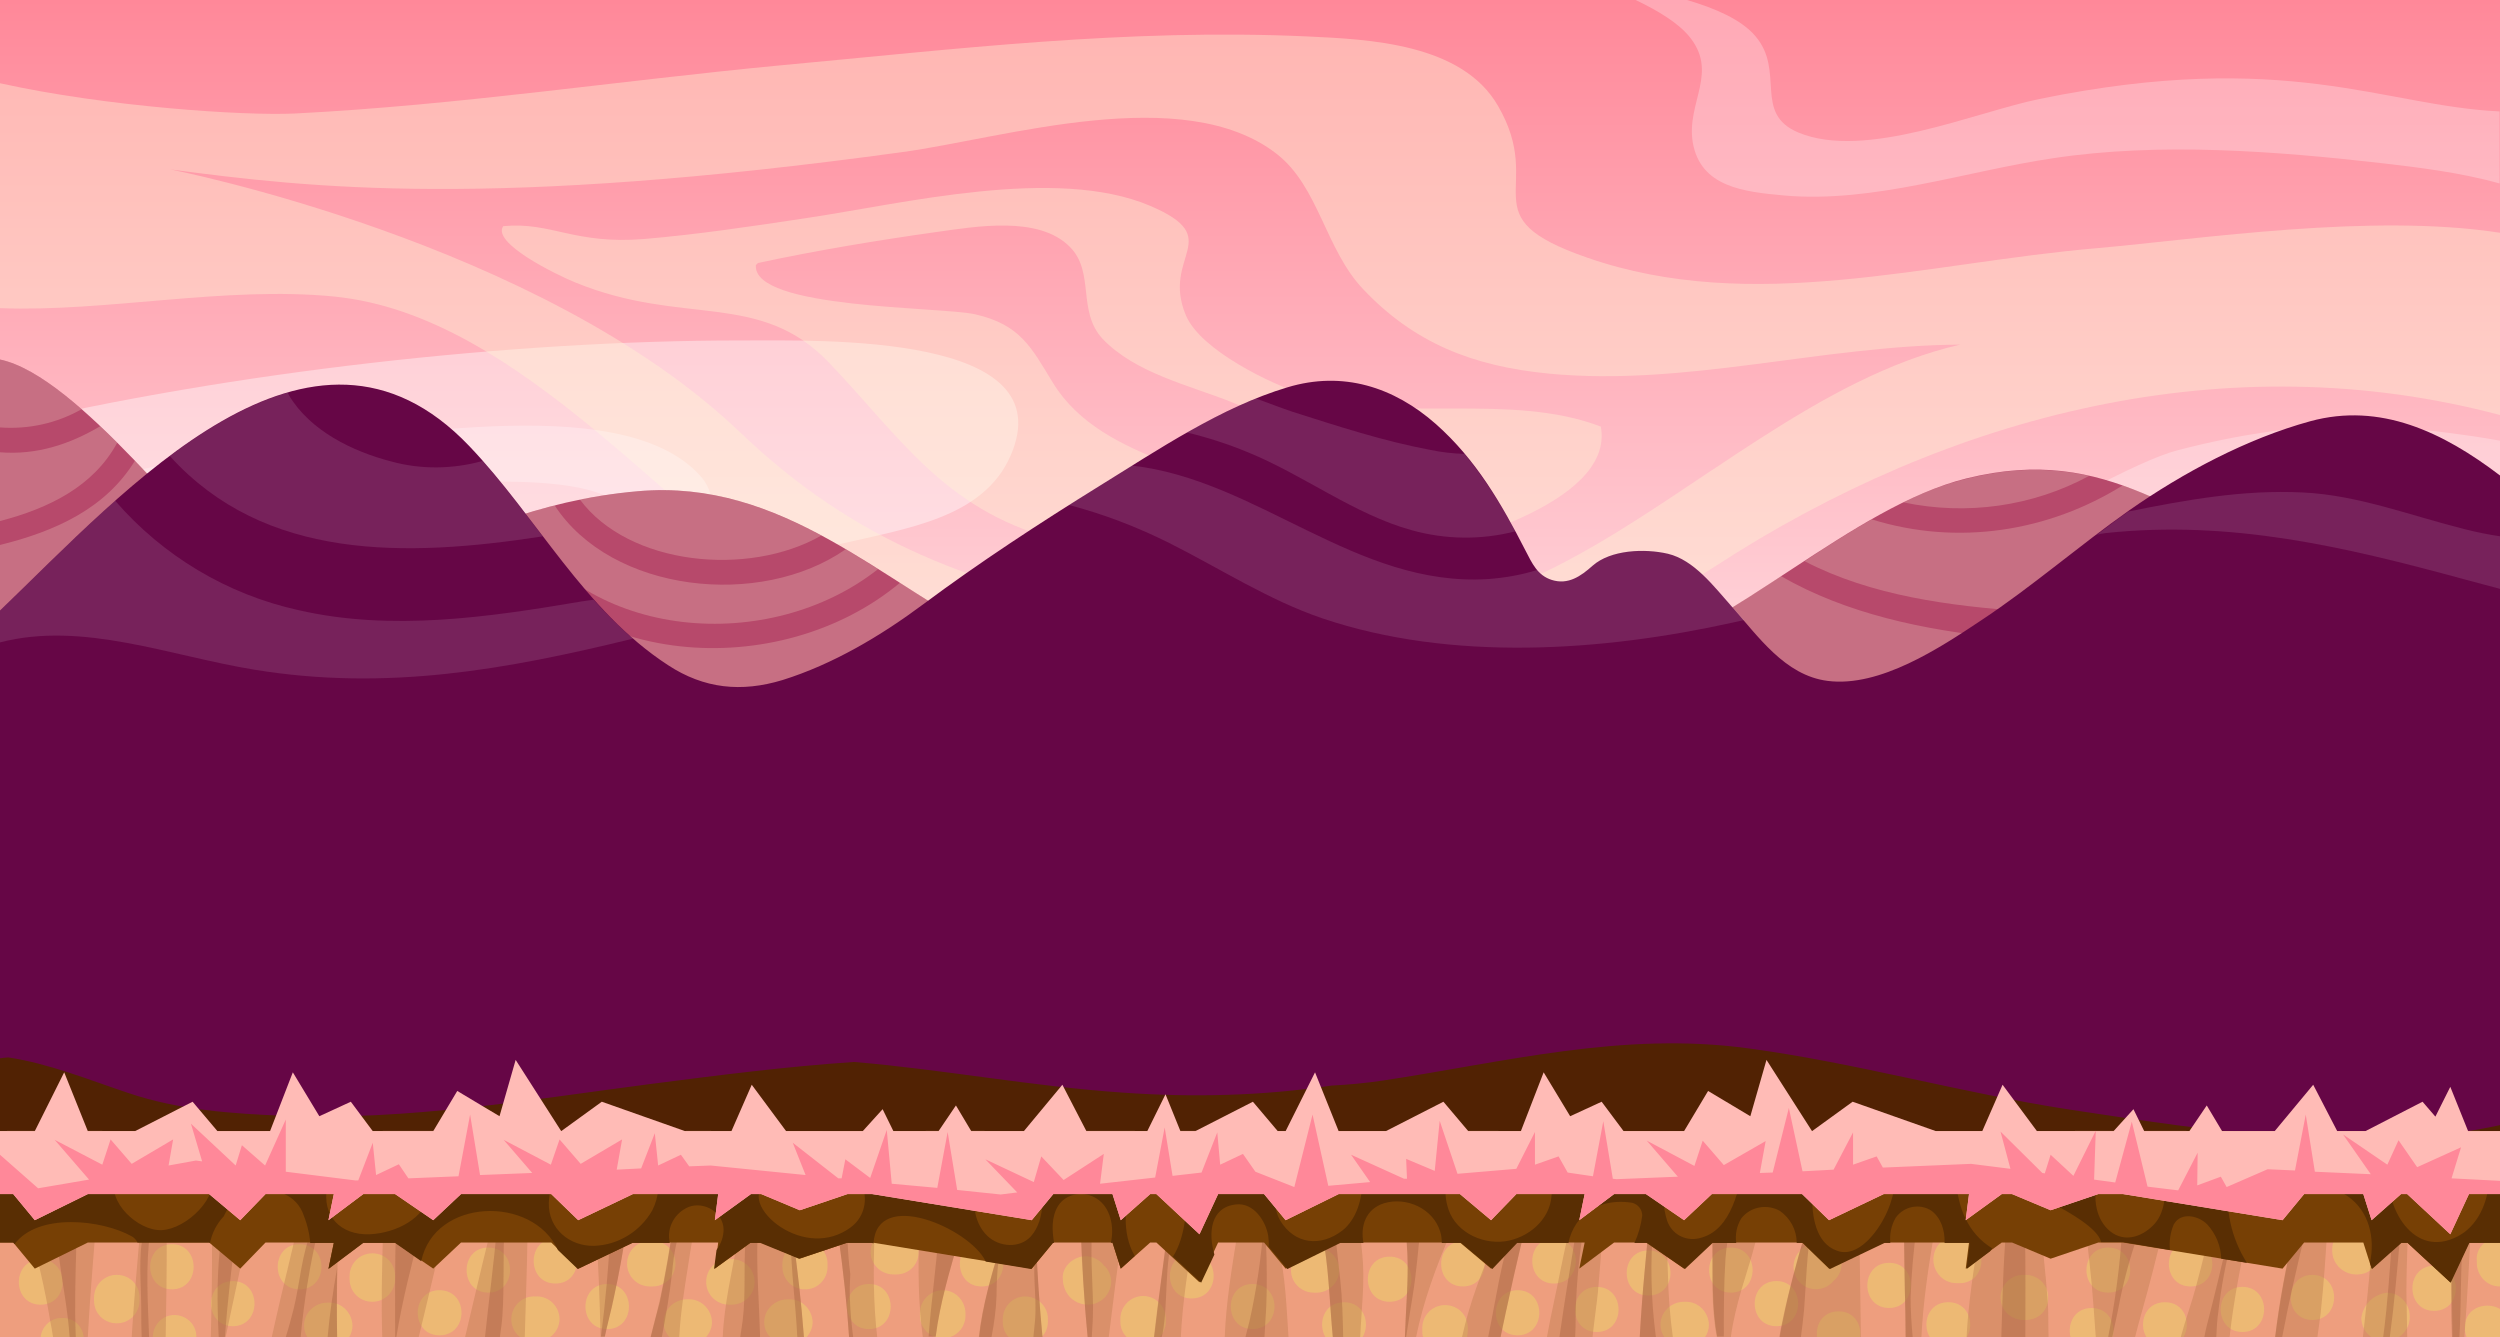 <?xml version="1.0" encoding="utf-8"?>
<!-- Generator: Adobe Illustrator 26.2.1, SVG Export Plug-In . SVG Version: 6.00 Build 0)  -->
<!DOCTYPE svg PUBLIC "-//W3C//DTD SVG 1.1//EN" "http://www.w3.org/Graphics/SVG/1.1/DTD/svg11.dtd">
<svg version="1.1" id="Réteg_1" xmlns:x="http://ns.adobe.com/Extensibility/1.0/" xmlns:i="http://ns.adobe.com/AdobeIllustrator/10.0/" xmlns:graph="http://ns.adobe.com/Graphs/1.0/"
	 xmlns="http://www.w3.org/2000/svg" xmlns:xlink="http://www.w3.org/1999/xlink" x="0px" y="0px" viewBox="0 0 603.6 322.8"
	 style="enable-background:new 0 0 603.6 322.8;" xml:space="preserve">
<rect x="0" y="0" width="603.6" height="322.8" fill="#808080" stroke="none"/>
<style type="text/css">
	.st0{fill:url(#SVGID_1_);}
	.st1{opacity:0.41;fill:#FFFFFF;enable-background:new    ;}
	.st2{opacity:0.41;fill:#FFF1D2;enable-background:new    ;}
	.st3{opacity:0.27;fill:#FFFFFF;enable-background:new    ;}
	.st4{opacity:0.28;fill:#FFFFFF;enable-background:new    ;}
	.st5{fill:#B7496B;}
	.st6{opacity:0.23;}
	.st7{fill:#FFF1D2;}
	.st8{fill:#660646;}
	.st9{opacity:0.28;}
	.st10{fill:#512203;}
	.st11{fill:#EDB974;}
	.st12{opacity:0.37;fill:#EF6F90;enable-background:new    ;}
	.st13{opacity:0.41;}
	.st14{fill:#BC7A4D;}
	.st15{fill:#A5603D;}
	.st16{fill:#774005;}
	.st17{fill:#592E03;}
	.st18{fill:#FFBBB6;}
	.st19{fill:#FF8899;}
</style>
<g>
	
		<linearGradient id="SVGID_1_" gradientUnits="userSpaceOnUse" x1="301.807" y1="21.134" x2="301.807" y2="321" gradientTransform="matrix(1 0 0 -1 0 321)">
		<stop  offset="0.176" style="stop-color:#FFFFFF"/>
		<stop  offset="1" style="stop-color:#FF8899"/>
	</linearGradient>
	<rect class="st0" width="603.6" height="299.9"/>
	<g>
		<path class="st1" d="M402,232.5c35.6-7.2,71.9-10.8,108.2-10.7c31.2,0,62.4,0.4,93.4,0.9V182c-20.9-2.4-42-3.1-63-2.1
			c-33.4,1.6-66.6,7.9-99.7,11.3c-28.3,2.9-43.8-12.3-22.3-27.8c21.6-15.5-92.2-6.5-132.1-0.7c-31.6,4.6-92.8,24-118.1-0.9
			c2.2-41.8,62.5-21.7,75.6-51.8c12.9-29.6-45.2-27.8-65.4-27.8C123.8,82.2,56.1,89.7,0,103v48.4c32.8-11.2,116.3-34,127.7-18.4
			s-68.8,71-56.8,88.2c10.3,14.8,67.8-0.5,83.1-2.6c57.6-8,118.8-16.7,177.6-13.5C310.4,251.8,377.9,237.4,402,232.5z"/>
		<path class="st2" d="M361.7,25.6c-8.7-15.2-31.4-16.1-46-16.8c-43.4-2-85.3,3.1-127.5,7c-38.9,3.7-77.6,9.6-116.9,11.6
			C59,28,25.8,25.8,0,20.1v54.3c25.4,1,54.5-5.4,80.7-2.8c45.4,4.5,82.5,55.3,120.9,79.6c63.2,40,152.5,24.6,212.4-14.4
			c57-37.1,124.1-54,189.6-36.6v-44c-30.9-4.8-72.3,1.5-97.1,3.7c-41.3,3.5-83.4,16.2-123.3,2.3C354.3,52.2,373.4,45.8,361.7,25.6z
			 M373.9,90.2c33,3.2,66-6.8,99.4-7c-33.8,7.7-63.7,35.5-94.2,51.8c-34,18.2-66.2,21.2-105.2,13.9c-38.2-7.2-67.2-17.7-95.3-44.6
			C130.4,58.3,41.1,40.9,41.1,40.9c33.9,4.5,77.3,9.5,176.9-4.2c24.2-3.3,67.8-17.1,90.3,0.5c10.1,7.9,11.7,23,20.8,32.6
			C341.4,82.8,355.5,88.4,373.9,90.2z"/>
		<path class="st2" d="M277.7,49.7c-22.8-9.7-59.7-0.5-83.3,3c-12.6,1.9-25.9,3.9-38.8,5c-17,1.4-22.4-4.2-34.1-3.1
			c-2.8,4,12.3,11.5,17.4,13.6c26.2,10.7,44.5,1.8,61.3,19.4c17,17.8,27.6,35.1,53.7,42.4c26.9,7.5,52.9,10.9,81.3,5
			c13-2.7,54.8-13,51.3-32c-21.8-8.4-49.6-0.7-71.4-7.6c-8.3-2.7-25.2-10.8-28.8-19.3C280.3,61.7,296.2,57.6,277.7,49.7z
			 M297.4,97.1c6.9,2.7,21.5,8.5,11.6,17.1c-6.2,5.3-20.3,0.3-27.4-2.5c-10.7-4.2-21.3-9.3-27.4-19.3c-5.3-8.7-7.9-14-18.7-16.5
			c-8.2-1.9-53.9-1.2-53-11.9l0.5-0.5c13.9-3,29-5.5,43.2-7.5c9.4-1.3,24.6-4,32.1,3.6c6.1,6.1,1.7,15.5,7.9,22.2
			C274.1,90.1,287.1,93,297.4,97.1z"/>
		<path class="st3" d="M408.7,34.4c1.9,10.8,12.3,11.9,22.1,12.8c21.4,1.9,43.9-5.9,64.9-9c25.7-3.9,53.9-1.7,79.4,1.2
			c8.5,1,18.8,2.2,28.4,4.9V26.9c-28.1-1.3-51.4-15.2-111.1-3c-15.6,3.2-42.1,14.8-58.2,8.1c-11-4.6-3.1-14.8-10.4-23.3
			c-3.4-4-9.7-6.7-16.5-8.7h-12.4c5.7,2.7,10.2,5.6,12.7,8.5C415.2,17.4,407.1,24.6,408.7,34.4z"/>
		<path class="st4" d="M122.1,186.8c13.5,20.9,34,23.5,61.6,27.7c64.3,9.8,120.1,10.5,178,1.4c66.5-10.5,134.9-51.9,158-60.5
			c18.2-6.8,38.9-11.6,58.1-11.6c14,0,20.5,2.9,25.8,5.7v-43.1c-2.8-0.5-5.3-0.9-7.4-1.2c-21.1-3-40-4.4-70.4,3.5
			c-19.9,5.2-87.6,49.4-103.3,56.1c-114.8,48.9-235.1,31-263.4,16.3c-24.7-12.8,25.3-49.4,9.9-66.3c-19.5-21.5-79-7.8-105.3-7
			c-7.1,0.2-45.5,8.6-63.7,14.6v9.3c14.3-4.5,46.5-10.4,60-11.1c19.8-1,67.7-8.4,85.5-1.2C162.4,126.2,112.3,171.5,122.1,186.8z"/>
		<path class="st4" d="M40.2,194.5c-11.2,8-26,19.6-40.2,23.6v18.2c1.7-1.1,3.4-2.3,5.1-3.4c17.9-11.6,35.2-24.4,52.7-36.7
			c13.8-9.6,38.8-24.5,45.1-41.3c10.4-27.8-32.1-14.3-45.2-10.5c-16.5,4.7-31.8,13.2-47.3,20c-2.6,1.1-6.3,2.3-10.3,3.6v18.2
			c4.9-2.7,9.8-5.6,14.6-7.8c14.3-6.7,48.3-26.5,63.9-18.4C75.6,174.9,51.7,186.4,40.2,194.5z"/>
	</g>
	<path class="st5" d="M391.3,159.6c-28.6,8-124.7,8.5-150-4.5c-28.5-14.6-52.4-39.6-87.3-36.5c-49.4,4.3-73.1,36.2-94.6,20.3
		C48,130.5,18.9,90.7,0,86.8v213h603.6V142c-15.7,1.3-31.4-0.6-46.4-5.5c-31.6-10-47.5-29.6-82.4-21
		C447.3,122.3,418.2,152.1,391.3,159.6z"/>
	<g class="st6">
		<path class="st7" d="M140,120.6c11.8,15.9,40.6,18.8,58.3,8.7c-13.4-7.2-27.6-12.2-44.3-10.7C149.3,119,144.7,119.7,140,120.6z"/>
		<path class="st7" d="M133.9,122c-3.4,0.9-6.7,1.9-9.9,2.9c17.6,30.1,61.9,33.1,88,12.5c-2.6-1.6-5.2-3.2-7.8-4.8
			C183.6,147,147.6,143.1,133.9,122z"/>
		<path class="st7" d="M19.7,98.8C12.7,92.7,5.9,88,0,86.8v16.4C6.9,103.7,13.7,102.2,19.7,98.8z"/>
		<path class="st7" d="M0,109.2v16.6c11.9-3.1,22.6-8.4,28.3-18.9c-1.4-1.3-2.7-2.7-4.1-4C16.8,107.3,8.8,109.9,0,109.2z"/>
		<path class="st7" d="M459.6,121.3c15.2,3.2,31.1,1,44.8-6.4c-8.6-1.9-18.1-2.2-29.6,0.7C469.5,116.9,464.5,118.8,459.6,121.3z"/>
		<path class="st7" d="M451.9,125.4c-5.4,3.1-10.8,6.5-16.2,10.1c16.2,8.4,35.1,10.8,53.2,12.1c20.8,1.5,41.6,2.8,62.4,3.3
			c17.4,0.4,34.9,0.5,52.4-0.1V142c-15.7,1.3-31.4-0.6-46.4-5.5c-17.8-5.7-30.7-14.4-44.8-19.3C494.7,128.3,472.8,131.9,451.9,125.4
			z"/>
		<path class="st7" d="M241.3,155.1c-8.3-4.2-16.1-9.3-24-14.4c-29,24.2-79.8,21.3-99-13.8c-26.7,10-43.3,23.4-58.9,11.9
			c-5.7-4.2-15.8-16.2-26.8-27.6c-7.1,11.6-19.3,17.1-32.7,20.4v168.2h603.6V156.8c-21.5,0.8-43.1,0.5-64.4-0.4
			c-34.6-1.4-77.7,0.8-109.1-17.3c-13.1,8.6-26.2,17-38.7,20.5C362.7,167.7,266.7,168.1,241.3,155.1z"/>
	</g>
	<path class="st8" d="M441.3,164.4c-10.4-1.3-16.9-10.9-23.4-18.2c-4.1-4.6-8.9-11-15.2-12.5c-5.6-1.3-13.8-1-18.2,2.9
		c-2.8,2.5-5.9,4.7-9.9,3.4c-3.4-1.1-4.7-4-6.3-7.1c-5.8-11.3-11.9-21.9-21.6-30.5c-10.2-9-22.5-12.9-35.8-8.9
		c-16.1,4.8-31.3,15.1-45.4,23.8c-14.5,9-28.9,18.4-42.6,28.6c-10.2,7.6-21.8,14.5-34,18.3c-9.9,3-18.9,2.1-27.6-3.6
		c-20.3-13.2-31.6-35.7-48-52.9C75,67.5,30.1,118.6,0,147.4v152.5h603.6V114.8c-13.8-10.5-28.9-17.7-45.8-13.1
		c-15.3,4.2-30.7,12.4-43.7,21.5c-12.2,8.6-23.4,18.4-35.8,26.6C468.4,156.4,453.9,166,441.3,164.4z"/>
	<g class="st9">
		<path class="st1" d="M402.7,133.6c-5.6-1.3-13.8-1-18.2,2.9c-2.8,2.5-5.9,4.7-9.9,3.4c-1.3-0.4-2.5-1.2-3.4-2.3
			c-3.8,1.2-7.8,1.9-11.8,2.2c-31.9,2.1-55.7-24-86.2-27.4c-2.6,1.6-5.2,3.2-7.7,4.8c-2.5,1.6-5,3.1-7.5,4.7
			c8.4,2.2,16.5,5.3,24.3,9.2c12.2,6.1,24,13.8,37,18.2c31.1,10.5,67.5,8,99.1,1c0.9-0.2,1.8-0.4,2.7-0.6c-1.1-1.2-2.1-2.5-3.2-3.6
			C413.8,141.6,409,135.1,402.7,133.6z"/>
		<path class="st1" d="M312,99.4c-2.4-0.8-5.5-2-8.8-3.2c-5.7,2.4-11.3,5.1-16.7,8.2c5,1.2,10,2.8,14.8,4.8
			c13.3,5.4,25.7,15,39.5,18.8c8.2,2.3,16.8,2.4,25,0.3c-3.4-6.6-7.5-12.9-12.2-18.7c-2.8-0.1-5.6-0.4-8.4-1
			C334,106.5,323,102.9,312,99.4z"/>
		<path class="st1" d="M508.4,128.7c30.3-3.2,57.7,3.3,86.7,11.2c2.9,0.8,5.7,1.5,8.6,2.3v-12.7c-2.8-0.4-5.7-1-8.5-1.7
			c-12.9-3.2-25.9-8.3-39.3-8.9c-14.3-0.7-28.1,1.8-42,4.6c-2.6,1.8-5.1,3.7-7.6,5.6C507,128.9,507.7,128.8,508.4,128.7z"/>
		<path class="st1" d="M140.5,145.2c-22.4,3.8-46,7.3-68.5,2.1c-17.2-3.8-32.7-13.1-44.2-26.4C17.7,129.9,8.3,139.5,0,147.4v7.7
			c20-5.2,41.1,3.3,61.5,6.6c31.8,5.2,60.6,0,91.3-7.5c-3.4-2.9-6.5-6.1-9.5-9.4C142.4,144.9,141.4,145.1,140.5,145.2z"/>
		<path class="st1" d="M94.4,111.4c-9.3-2.4-19.5-7.4-24.6-15.9c-0.1-0.2-0.2-0.5-0.4-0.7c-9.6,2.8-19.2,8.4-28.4,15.3
			c22.9,25.3,56.9,24.5,90,19.4c-4.7-6.2-9.4-12.5-14.5-18.2C109.3,113.3,101.6,113.4,94.4,111.4z"/>
	</g>
	<g>
		<path class="st10" d="M333.8,260.9c-4.1,0.6-8.2,1-12.3,1.2c-16.7,2.5-33.6,2.9-50.4,1.7c-22-1.5-43.4-5.6-64.9-7.4
			c-16.4,1.1-32.7,3.2-49,5.3c-29.2,3.8-58.9,8.9-88.4,7.7c-12.7-0.5-25.7-1.4-37.8-5.5c-9.6-3.2-19.1-7.1-29-8.6
			c-1.4,0.1-2.8,0.3-4.2,0.6v61.5h608.2v-46.3c-34.3,8.2-72.3,1.9-106.3-3.2c-26.1-4-51.6-11.3-77.7-14.8
			C391.7,249,363.5,256.4,333.8,260.9z"/>
		<rect y="273.1" class="st11" width="603.6" height="49.8"/>
		<path class="st12" d="M603.1,299c0.2,0,0.3,0,0.5,0.1v-25.9H0v49.8h9.8c0.2-2.7,2.5-4.9,5.2-4.8c2.7-0.1,5.1,2,5.2,4.8h16.7
			c-0.1-2.9,2.1-5.4,5-5.5c2.9-0.1,5.4,2.1,5.5,5c0,0.2,0,0.3,0,0.5h26.9c-0.6-0.9-0.9-1.9-0.9-3c0-3,2.5-5.4,5.5-5.5h0.7
			c3,0,5.4,2.5,5.5,5.5c0,1.1-0.3,2.1-0.9,3h41.6c-2.5-1.7-3.1-5.1-1.4-7.6c1-1.5,2.7-2.4,4.5-2.4h0.7c3,0,5.4,2.4,5.5,5.4
			c0,1.8-0.9,3.5-2.4,4.5h29c-1-1-1.5-2.3-1.5-3.7c0-3,2.5-5.4,5.5-5.5h0.7c3,0,5.4,2.5,5.5,5.5c0,1.4-0.6,2.7-1.5,3.7H186
			c-1-1-1.5-2.3-1.5-3.7c0-3,2.5-5.4,5.5-5.5h0.7c3,0,5.4,2.5,5.5,5.5c0,1.4-0.6,2.7-1.5,3.7h31.3c-2.3-0.7-3.9-2.8-3.9-5.2v-0.7
			c0-3,2.5-5.5,5.5-5.5c3,0,5.4,2.4,5.5,5.5v0.7c0,2.4-1.6,4.5-3.9,5.2h14.4c-1-1-1.5-2.3-1.5-3.7v-0.7c0-3,2.4-5.5,5.4-5.5
			s5.5,2.4,5.5,5.4c0,0,0,0,0,0v0.7c0,1.4-0.5,2.7-1.5,3.7H272c-1-1-1.5-2.3-1.5-3.7v-0.7c0-3,2.5-5.5,5.5-5.5c3,0,5.4,2.4,5.5,5.5
			v0.7c0,1.4-0.6,2.7-1.5,3.7H320c-1.9-3.2-0.4-8.4,4.5-8.4s6.4,5.2,4.5,8.4h14.6c-0.2-0.5-0.2-1-0.2-1.5v-0.7c0-3,2.4-5.5,5.5-5.5
			s5.5,2.4,5.5,5.5l0,0v0.7c0,0.5-0.1,1-0.2,1.5h47.6c-0.6-0.9-0.9-1.9-0.9-3c0-3,2.5-5.4,5.5-5.5h0.7c3,0,5.4,2.5,5.5,5.5
			c0,1.1-0.3,2.1-0.9,3h27c-0.4-3,1.4-6.2,5.2-6.2c3.9,0,5.6,3.3,5.2,6.2h16.8c-1.9-3.2-0.4-8.4,4.5-8.4c4.9,0,6.4,5.2,4.5,8.4h25
			c-0.8-3.1,0.9-7,5.1-7c4.2,0,5.9,3.9,5.1,7h8.1c-1.9-3.2-0.4-8.4,4.5-8.4c4.9,0,6.4,5.2,4.5,8.4h45.3c-1.5-1-2.3-2.7-2.4-4.5
			c0.4-3.3,2.9-5.8,6.2-6.2c3,0,5.4,2.5,5.5,5.5c0.1,1.7-0.5,3.3-1.7,4.5c-0.3,0.3-0.6,0.5-0.9,0.7h16.3c-0.2-0.6-0.4-1.3-0.4-2
			v-0.3c0-5.1,5.7-6.5,8.9-4.2v-5.8c-0.2,0-0.3,0.1-0.5,0.1c-3,0-5.4-2.5-5.5-5.5v-0.7C597.7,301.4,600.1,299,603.1,299z M9.8,315
			c-7,0-7-10.9,0-10.9C16.9,304.1,16.9,315,9.8,315z M33.7,314c0,3-2.4,5.5-5.5,5.5s-5.5-2.4-5.5-5.5v-0.7c0-3,2.4-5.5,5.5-5.5
			s5.5,2.4,5.5,5.5V314z M41.5,311.3c-7,0-7-10.9,0-10.9C48.5,300.4,48.5,311.3,41.5,311.3z M56.2,320.2c-7,0-7-10.9,0-10.9
			C63.2,309.3,63.2,320.2,56.2,320.2z M72.3,311.3c-7,0-7-10.9,0-10.9C79.4,300.4,79.4,311.3,72.3,311.3z M95.4,308.8
			c0,3-2.4,5.5-5.5,5.5s-5.5-2.4-5.5-5.5v-0.7c0-3,2.4-5.5,5.5-5.5s5.5,2.4,5.5,5.5V308.8z M106.1,322.4c-7,0-7-10.9,0-10.9
			C113.2,311.5,113.2,322.4,106.1,322.4z M117.9,312.1c-7,0-7-10.9,0-10.9C124.9,301.2,124.9,312.1,117.9,312.1z M134.1,309.9
			c-7,0-7-10.9,0-10.9C141.1,299,141.1,309.9,134.1,309.9z M146.6,320.9c-7,0-7-10.9,0-10.9S153.6,320.9,146.6,320.9L146.6,320.9z
			 M157.6,310.6h-0.7c-3,0-5.5-2.4-5.5-5.5c0-3,2.4-5.5,5.5-5.5l0,0h0.7c3,0,5.5,2.4,5.5,5.5C163.1,308.2,160.6,310.6,157.6,310.6z
			 M176.7,315H176c-3,0-5.5-2.4-5.5-5.5s2.4-5.5,5.5-5.5h0.7c3,0,5.5,2.4,5.5,5.5S179.7,315,176.7,315z M199.8,305.9
			c0,3-2.5,5.5-5.5,5.4c-3,0-5.4-2.4-5.4-5.4v-0.7c0-3,2.4-5.5,5.4-5.5c3,0,5.5,2.4,5.5,5.4c0,0,0,0,0,0V305.9z M209.8,320.9
			c-7,0-7-10.9,0-10.9C216.8,310,216.8,320.9,209.8,320.9L209.8,320.9z M216.4,307.7h-0.7c-3,0-5.5-2.4-5.5-5.4c0-3,2.4-5.5,5.4-5.5
			c0,0,0,0,0,0h0.7c3,0,5.5,2.4,5.5,5.5S219.4,307.7,216.4,307.7L216.4,307.7L216.4,307.7z M237,310.6c-7,0-7-10.9,0-10.9
			C244,299.7,244,310.6,237,310.6L237,310.6z M262.7,315c-1.1,0-2.3-0.3-3.2-0.9c-0.9-0.5-1.6-1.3-2.1-2.2c-0.5-1-0.8-2-0.8-3.1
			c-0.3-3,2.7-5.5,5.5-5.5c1.4,0,2.8,0.6,3.9,1.6c0.2,0.2,0.3,0.3,0.4,0.5c1.2,1,1.9,2.5,1.9,4.1C268.2,312.6,265.7,315,262.7,315z
			 M287.7,313.5c-7,0-7-10.9,0-10.9C294.8,302.6,294.8,313.5,287.7,313.5L287.7,313.5z M302.4,320.9c-7,0-7-10.9,0-10.9
			C309.5,310,309.5,320.9,302.4,320.9z M317.9,312.1h-0.7c-3,0-5.5-2.4-5.5-5.4c0-3,2.4-5.5,5.4-5.5c0,0,0,0,0,0h0.7
			c3,0,5.5,2.4,5.5,5.4C323.4,309.6,320.9,312.1,317.9,312.1C317.9,312.1,317.9,312.1,317.9,312.1z M335.5,314.3c-7,0-7-10.9,0-10.9
			S342.6,314.3,335.5,314.3L335.5,314.3z M353.2,310.6c-7,0-7-10.9,0-10.9C360.2,299.7,360.2,310.6,353.2,310.6L353.2,310.6z
			 M366.4,322.4c-7,0-7-10.9,0-10.9C373.4,311.5,373.4,322.4,366.4,322.4L366.4,322.4z M375.2,309.9c-7,0-7-10.9,0-10.9
			S382.3,309.9,375.2,309.9L375.2,309.9z M385.5,321.6c-7,0-7-10.9,0-10.9S392.6,321.6,385.5,321.6L385.5,321.6z M398,312.8
			c-7,0-7-10.9,0-10.9C405.1,301.9,405.1,312.8,398,312.8L398,312.8z M417.9,312.1c-7,0-7-10.9,0-10.9
			C424.9,301.2,424.9,312.1,417.9,312.1L417.9,312.1z M428.9,320.2c-7,0-7-10.9,0-10.9C435.9,309.3,435.9,320.2,428.9,320.2
			L428.9,320.2z M443,309c-0.3,0.2-0.5,0.5-0.7,0.7c-2.1,2.1-5.6,2.1-7.7,0s-2.1-5.6,0-7.7c0.2-0.2,0.5-0.5,0.7-0.7
			c2.1-2.1,5.6-2.1,7.7,0C445.2,303.4,445.2,306.9,443,309L443,309z M456.1,315.8c-7,0-7-10.9,0-10.9
			C463.1,304.8,463.1,315.8,456.1,315.8L456.1,315.8z M476.9,308.3c-1.1,1.1-2.6,1.6-4.1,1.5c-0.2,0-0.3,0-0.5,0
			c-3,0-5.4-2.5-5.5-5.5c-0.1-2.6,1.6-5,4.1-5.8c2.3-0.6,4.3,0.4,6,2C478.9,302.7,478.9,306.1,476.9,308.3L476.9,308.3z
			 M489.2,318.7h-0.7c-3,0-5.5-2.4-5.5-5.4c0-3,2.4-5.5,5.4-5.5c0,0,0,0,0,0h0.7c3,0,5.5,2.5,5.4,5.5
			C494.6,316.3,492.2,318.7,489.2,318.7z M509,312.1c-7,0-7-10.9,0-10.9C516.1,301.2,516.1,312.1,509,312.1L509,312.1z M528.9,310.6
			c-7,0-7-10.9,0-10.9C535.9,299.7,535.9,310.6,528.9,310.6L528.9,310.6z M541.4,321.6c-7,0-7-10.9,0-10.9S548.4,321.6,541.4,321.6
			L541.4,321.6z M558.3,318.7c-7,0-7-10.9,0-10.9C565.3,307.8,565.3,318.7,558.3,318.7z M569.3,307.7c-3.2,0.2-6-2.2-6.2-5.4
			c0-0.3,0-0.5,0-0.8c0-3,2.5-5.4,5.5-5.5c3.3,0.4,5.8,2.9,6.2,6.2C574.7,305.2,572.3,307.6,569.3,307.7z M587.7,316.5
			c-7,0-7-10.9,0-10.9C594.7,305.6,594.7,316.5,587.7,316.5L587.7,316.5z"/>
		<g class="st13">
			<path class="st14" d="M12.8,322.8h8.4c0.9-16.6,2.7-33.2,3.5-49.8H1.7c2.8,15.4,7.9,30.3,10.4,45.8
				C12.4,320.2,12.6,321.5,12.8,322.8z"/>
			<path class="st14" d="M31.8,322.8h8.2c0.3-16.6,0.6-33.2-0.8-49.8h-3.7C34.8,289.6,32.8,306.2,31.8,322.8z"/>
			<path class="st14" d="M54.5,322.8c0,0,0-0.1,0-0.1c1.7-8.1,3.5-16.3,5.2-24.4c1.8-8.2,4-16.7,4.3-25.2H50.1
				c1.4,16.6,1.2,33.2,0.8,49.8L54.5,322.8z"/>
			<path class="st14" d="M81.5,273.1h-6.7c-0.2,15.1-4.9,30.5-8.1,44.9c-0.4,1.6-0.7,3.3-1.1,4.9h15.8
				C81,306.3,82.5,289.5,81.5,273.1z"/>
			<path class="st14" d="M92.3,322.8h8.8c4.1-16.7,7.6-33.5,13-49.8H92.4C93.3,289.5,91.7,306.3,92.3,322.8z"/>
			<path class="st14" d="M112.3,322.8h14.4c0.4-16.6,1.5-33.3-0.4-49.8h-0.8C119.9,289.3,116.3,306.1,112.3,322.8z"/>
			<path class="st14" d="M146,322.8c0.7-3.3,1.6-6.5,2.2-9.5c2.9-13.2,4.6-26.8,6.4-40.3h-13.9c3.3,16.4,3.9,33.1,4.3,49.8H146z"/>
			<path class="st14" d="M157.1,322.8h6.9c0.3-5.9,1.3-11.9,2.1-17c1.6-10.9,4.1-21.8,5.6-32.8h-6.1c-1.9,13.8-3.4,27.8-6.4,41.3
				C158.6,317,157.8,319.9,157.1,322.8z"/>
			<path class="st14" d="M177.9,300.4c-1,5.9-3.1,14.6-3.4,22.5h19.6c-1.2-16.7-3.9-33.2-6.5-49.8h-5.1
				C181.3,282.2,179.4,291.3,177.9,300.4z"/>
			<path class="st14" d="M198.6,273.1c2.6,16.5,5.3,33.1,6.4,49.8h6.8c-1.9-16.4-0.1-33.2,0.8-49.8H198.6z"/>
			<path class="st14" d="M222.8,322.8h3.1c2.2-16.8,9.8-32.8,11.8-49.8h-14.2C222.5,289.6,220.6,306.5,222.8,322.8z"/>
			<path class="st14" d="M248.6,273.1c-2.1,16.7-10.4,33.1-12.3,49.8h15.4c-1.6-16.5-2.2-33.2-1.8-49.8H248.6z"/>
			<path class="st14" d="M262.6,322.8h5.1c2-16.6,4.4-33.2,6.3-49.8h-13.3C260.4,289.7,261,306.3,262.6,322.8z"/>
			<path class="st14" d="M285.1,322.8c0.8-16.6,5.4-33.1,5.3-49.8H285c-1.9,16.6-4.4,33.2-6.3,49.8H285.1z"/>
			<path class="st14" d="M301.3,273.1c0,16.6-5,33.2-5.6,49.8h15.4c-0.5-7.3-0.7-14.5-2.4-21.7c-2.2-9.4-5.3-18.5-6.3-28.1H301.3z"
				/>
			<path class="st14" d="M313.4,273.1c1.2,9.5,5,18.4,6.4,27.9c1.1,7.2,1.3,14.6,2,21.9h6.6c0.3-6.8,1.2-13.5,0.5-20.2
				c-1.1-9.8-1.5-19.7-1.7-29.6H313.4z"/>
			<path class="st14" d="M341.9,322.8c3.6-17.5,12.3-33.5,19.9-49.8h-23.6c0.3,9.9,1.2,19.7,1.6,29.6c0.3,6.7-0.4,13.5-0.6,20.2
				H341.9z"/>
			<path class="st14" d="M364.5,312.6c2.6-12.5,6.3-25.2,8.4-38c-7.4,15.7-16.2,31.4-19.9,48.2h9.3
				C363,319.3,363.8,315.9,364.5,312.6z"/>
			<path class="st14" d="M373.5,322.8h11c0.5-4.6,1.1-8.7,1.3-10.8c1.1-12.9,2-26.1,3.9-39H384c-1.8,11.1-4.9,22-7.1,33
				C375.8,311.7,374.5,317.2,373.5,322.8z"/>
			<path class="st14" d="M400.7,273.1c-1.8,11.1-2.6,22.5-3.6,33.7c-0.5,5.3-0.9,10.7-1.2,16.1h8c-0.7-5.1-1.1-10.2-1.2-15.3
				c-0.5-11.5-0.1-23,0.1-34.4L400.7,273.1z"/>
			<path class="st14" d="M413.4,301.3c0.1,5.7-0.3,14.3,1.1,21.5h3.4c1-7.6,4-15.8,5.1-19.8c2.7-10,5.4-20.1,8.8-30h-18
				C413.5,282.5,413.2,291.9,413.4,301.3z"/>
			<path class="st14" d="M443.3,273.1c-2.8,8-5.1,16.3-7.4,24.4c-2,7-4,14.1-5.4,21.3c-0.3,1.4-0.6,2.8-0.8,4.2h19.6
				c-0.1-6.8-0.2-13.6-0.3-20.4c-0.1-9.3-1.1-19.7-0.3-29.4H443.3z"/>
			<path class="st14" d="M481.7,273.1c-1.8,16.6-6,33.1-6.9,49.8h19.8c-0.1-3.3,0-6.4-0.2-8.7c-1-13.7-3.1-27.4-4.3-41.1H481.7z"/>
			<path class="st14" d="M506,322.8h9.5c1-4,2.2-8,3.1-11.4c3.4-12.7,6.2-25.6,9.3-38.4h-26.9c1.1,12.3,2.8,24.5,4,36.8
				C505.4,314.2,505.7,318.5,506,322.8z"/>
			<path class="st14" d="M539.2,273.1c-3.1,12.6-5.7,25.4-9.1,37.9c-0.9,3.4-2.4,7.5-3.6,11.9h11.8c1.9-16.8,6.2-33.4,10.5-49.8
				H539.2z"/>
			<path class="st14" d="M563.3,273.1h-3.2c-4.3,16.4-8.9,32.9-10.8,49.8h10.2c0.3-2.2,0.6-4.2,0.8-5.9
				C561.9,302.4,562.2,287.7,563.3,273.1z"/>
			<path class="st14" d="M592.2,322.8h2.8c0.7-9.3,1.2-18.6,1.6-27.7c0.3-7.3,0.5-14.9,2.1-22.1h-7.2c1.1,10.3,0.4,21.1,0.4,31.4
				C592,310.6,592,316.7,592.2,322.8z"/>
			<path class="st14" d="M580.6,273.1h-6.4c-1,13.5-1.2,27.1-2.7,40.6c-0.3,3.1-0.7,6.1-1,9.2h10.7c-0.1-3.7-0.1-7.4-0.2-11.1
				C581,299.3,582.5,285.5,580.6,273.1z"/>
			<path class="st14" d="M459.6,283.4c0,9.3,0.1,18.6,0.3,28c0.1,3.8,0.2,7.7,0.2,11.5h3.8c0.8-16.7,5-33.2,6.9-49.8h-11.1
				C459.5,276.6,459.6,280.1,459.6,283.4z"/>
		</g>
		<g class="st13">
			<path class="st15" d="M18.3,298c-1.5,0.6-3,1-4.6,1.1c0.2,1.6,0.4,3.2,0.6,4.8c0.8,6.2,2.1,12.6,2.5,18.9l0,0h1.5
				c-0.3-7-0.1-14.1,0.1-21C18.3,300.6,18.3,299.3,18.3,298z"/>
			<path class="st15" d="M34.7,297.4c-1.4,5.9-0.6,12.4-0.6,18.5c0,2.3,0,4.6,0.1,7h1.8c-0.3-8.6-0.9-17.4,0.3-25.8
				C35.8,297.2,35.3,297.3,34.7,297.4z"/>
			<path class="st15" d="M52.8,322.8h1.5c0.6-8.3,1.6-16.5,2.6-24.8c-1.2,0-2.3,0-3.4-0.1c0,0.1,0,0.2,0,0.3
				C52.3,306.4,52.4,314.6,52.8,322.8z"/>
			<path class="st15" d="M69,322.8h3.6c0.8-8.7,2.2-17.3,4.2-25.8c-0.5-0.1-1-0.2-1.4-0.3c-2.6,6.1-2.9,12.7-4.5,19.3
				C70.3,318.3,69.7,320.6,69,322.8z"/>
			<path class="st15" d="M79.1,322.8h2.3c-0.1-5.5-0.1-11.1,0-16.7C80.4,311.7,79.6,317.3,79.1,322.8z"/>
			<path class="st15" d="M95.7,322.8c1.4-8.6,3.6-17.3,5.8-25.6c-0.8,0.1-1.6,0.2-2.4,0.4c-1.1,0.2-2.3,0.5-3.5,0.7
				c-0.3,4-0.2,22.1-0.2,24.5L95.7,322.8z"/>
			<path class="st15" d="M120.7,322.8c0.2-1.7,0.5-3.4,0.6-5.1c0.5-7.4,0.1-14.7,0.5-22c-0.6,0.1-1.2,0.1-1.8,0.2
				c-0.7,9-2,18-2.9,26.9L120.7,322.8z"/>
			<path class="st15" d="M146,322.8c0.7-3.3,1.6-6.5,2.2-9.5c1.2-5.4,2.2-10.9,3-16.4c-1.3,0.2-2.5,0.4-3.8,0.5
				c-0.5,8.5-1.2,16.9-2.3,25.3H146z"/>
			<path class="st15" d="M157.1,322.8h2.7c1-5.2,1.9-10.5,2.5-15.7c0.3-4.2,1.2-8.3,2.5-12.3c-0.7-0.1-1.3-0.2-2-0.4
				c-1,6.7-2.1,13.4-3.5,20C158.6,317,157.8,319.9,157.1,322.8z"/>
			<path class="st15" d="M192.5,322.8h1.6c-0.6-8-1.5-15.9-2.6-23.8c-0.2,0-0.4,0-0.6-0.1C191,306.9,192.1,314.9,192.5,322.8z"/>
			<path class="st15" d="M180.9,299.2c-0.3,0.2-0.6,0.3-0.9,0.4c-0.5,6.4,0.1,12.9-0.7,19.3c-0.2,1.4-0.4,2.7-0.6,4.1h4.8
				c0-0.2,0-0.5,0-0.7c-0.2-7.8-0.9-15.7-0.6-23.5C182.2,298.7,181.5,298.9,180.9,299.2z"/>
			<path class="st15" d="M204.6,298.7c-0.7,0-1.4,0.1-2.1,0.3c1.1,7.9,2,15.9,2.5,23.9h1c-0.4-3.1-0.7-6.2-0.8-9.4
				c-0.1-2,0-3.9,0.1-5.9C204.9,304.7,204.7,301.7,204.6,298.7z"/>
			<path class="st15" d="M225.9,322.8c1-8.1,3.4-16,5.7-23.9c-1.7-0.3-3.3-0.6-5-0.8c-0.6,8.1-1.8,16.4-2.4,24.6H225.9z"/>
			<path class="st15" d="M249.5,322.8h2.2c-0.7-7.4-1.2-14.7-1.5-22.1c-1.2,6,0.2,11.9-0.3,18.1
				C249.8,320.2,249.6,321.5,249.5,322.8z"/>
			<path class="st15" d="M240.6,312.9c0-4.1,0.3-8.2,1-12.3c-2.3,7.4-4.4,14.8-5.2,22.2h3C240,319.6,240.5,316.3,240.6,312.9z"/>
			<path class="st15" d="M261.4,295c-0.2,0-0.3,0-0.5,0c0.3,9.3,0.8,18.6,1.7,27.8h1c0.2-2.6,0.3-5.1,0.3-7.5
				c-0.1-6.8-0.8-13.5,0-20.2C263.1,295.1,262.2,295.1,261.4,295z"/>
			<path class="st15" d="M280.5,322.8c0.1-0.3,0.1-0.6,0.2-0.9c1.4-7.4,0.3-17,2.8-24.4c-0.5-0.1-1-0.2-1.6-0.4
				c-1.1,8.6-2.3,17.1-3.3,25.7H280.5z"/>
			<path class="st15" d="M305,297C305,297,304.9,297.1,305,297c-0.6,7.4-1.7,14.7-3.3,21.9c-0.3,1.3-0.7,2.6-1,3.9h4.6
				c0.1-1.2,0.1-2.3,0.2-3.5c0.4-5.2,0.4-10.3,0.3-15.5c-0.1-2.3-0.2-4.6-0.1-6.9C305.4,297,305.2,297,305,297z"/>
			<path class="st15" d="M319.1,297.4c0.2,1.2,0.5,2.4,0.7,3.6c1.1,7.2,1.3,14.6,2,21.9h2.5c-0.1-4.6-0.2-9.2-0.7-13.8
				c-0.4-3.8-0.9-7.7-1.2-11.6C321.4,297.5,320.2,297.5,319.1,297.4z"/>
			<path class="st15" d="M339.5,322.8c0.5-3.5,1.1-6.9,1.6-10.1c0.9-5.5,1.3-11.1,1.9-16.6c-1.2,0.1-2.4,0.1-3.6,0.2
				c0.1,2.1,0.2,4.2,0.4,6.3c0.3,6.7-0.4,13.5-0.6,20.2L339.5,322.8z"/>
			<path class="st15" d="M362.3,322.8c0.7-3.5,1.5-7,2.2-10.2c1.2-5.6,2.6-11.3,3.9-17c-1,0-1.9,0-2.9-0.1
				c-3.1,8.9-4.3,18.2-6.2,27.3H362.3z"/>
			<path class="st15" d="M377.5,316.1c-0.3,2.3-0.7,4.5-1,6.8h3.8c0-0.8,0.1-1.6,0.1-2.4c0-8.3,0.7-16.6,2.1-24.8
				c-0.4,0-0.9,0-1.3,0c-0.2,0-0.4,0-0.5,0C379.8,302.5,378.5,309.3,377.5,316.1z"/>
			<path class="st15" d="M398.1,295.6c-0.3,3.7-0.6,7.4-1,11.1c-0.5,5.3-0.9,10.7-1.2,16.1h3.9c-1.2-9-1.4-18.1-0.6-27.2
				C398.8,295.7,398.4,295.7,398.1,295.6z"/>
			<path class="st15" d="M417.8,295.8c-0.2,0-0.5,0-0.8,0c-1.2,0-2.4,0-3.6,0c0,1.8,0,3.6,0.1,5.4c0.1,5.7-0.3,14.3,1.1,21.5h1.6
				c0-6.3,0-12.5,0.4-18.8C416.8,301.3,417.2,298.6,417.8,295.8z"/>
			<path class="st15" d="M430.4,318.7c-0.3,1.4-0.6,2.8-0.8,4.2h5.2c0.3-2.3,0.6-4.6,0.8-6.9c0.5-6.5,0.6-13,1.7-19.4
				c-0.4,0-0.8,0-1.1,0c-0.1,0.3-0.2,0.6-0.3,0.9C433.8,304.5,431.9,311.5,430.4,318.7z"/>
			<path class="st15" d="M483.2,322.8h5.8c0-8.6,0.1-17.2-0.1-25.8c-1.5-0.1-3-0.2-4.5-0.4C483.6,305.3,483.5,314.1,483.2,322.8z"/>
			<path class="st15" d="M510,322.8c0.5-2.2,0.9-4.4,1.4-6.6c1.2-6.6,3-13.2,5.3-19.5c-1.4-0.1-2.8-0.1-4.3-0.2
				c-0.5,8.8-1.7,17.6-3.4,26.3L510,322.8z"/>
			<path class="st15" d="M538.9,299c-0.3,0-0.7,0-1,0c-1.6,7.1-3.3,14.1-5.1,21.1c-0.2,0.8-0.4,1.7-0.6,2.8h2.9
				c0.1-2.2,0.2-4.3,0.5-6.2C536.3,310.7,537.4,304.8,538.9,299z"/>
			<path class="st15" d="M553.9,297.6c-2,8.3-3.5,16.8-4.6,25.3h1.7c1.6-8.5,3.6-17.1,5.6-25.4C555.7,297.5,554.8,297.5,553.9,297.6
				z"/>
			<path class="st15" d="M594.8,297.2c-0.9,0.4-1.9,0.7-2.9,1c0,2.1-0.1,4.2-0.1,6.3c0,6.1,0,12.3,0.2,18.4h1.8
				C594.3,314.3,594,305.7,594.8,297.2z"/>
			<path class="st15" d="M577.6,298.2c-0.6,8.1-1.1,16.4-2.2,24.6h1.6c1.1-8.1,1.8-16.3,2.5-24.5
				C578.8,298.3,578.2,298.3,577.6,298.2z"/>
			<path class="st15" d="M462.8,296.1c-1,0-2.1,0-3.1-0.1c0.1,5.1,0.1,10.2,0.2,15.3c0.1,3.8,0.2,7.7,0.2,11.5h1.7
				c-0.3-3.2-0.5-6.4-0.5-9.6C461.5,307.5,462,301.8,462.8,296.1z"/>
		</g>
		<polygon class="st16" points="483.3,300 485.8,300 495.1,303.9 506.6,300 512.6,300 551.1,306.3 556.3,300 570.6,300 572.6,306.3 
			579.7,300 581.2,300 591.6,309.6 596.1,300 603.6,300 603.6,284.8 595.9,284.8 591.6,274.1 588,281.3 584.9,277.7 571.1,284.8 
			564.3,284.8 558.5,273.6 549.2,284.8 536.5,284.8 532.8,278.6 528.6,284.8 517.7,284.8 515.1,279.5 510.3,284.8 491.8,284.8 
			483.5,273.6 478.6,284.8 467.4,284.8 447.3,277.7 437.5,284.8 426.5,267.5 422.6,281.2 412.4,275.1 406.6,284.8 392,284.8 
			386.7,277.7 379.1,281.2 372.7,270.6 367.2,284.8 354.5,284.8 348.5,277.7 334.6,284.8 323.2,284.8 317.5,270.6 310.4,284.8 
			308.5,284.8 302.5,277.7 288.6,284.8 285,284.8 281.4,275.9 277,284.8 262.3,284.8 256.5,273.6 247.2,284.8 234.5,284.8 
			230.8,278.6 226.6,284.8 215.7,284.8 213.1,279.5 208.3,284.8 189.8,284.8 181.5,273.6 176.6,284.8 165.4,284.8 145.3,277.7 
			135.5,284.8 124.5,267.5 120.6,281.2 110.4,275.1 104.6,284.8 90,284.8 84.7,277.7 77.1,281.2 70.7,270.6 65.2,284.8 52.5,284.8 
			46.5,277.7 32.6,284.8 21.2,284.8 15.5,270.6 8.4,284.8 0,284.8 0,300 3.2,300 8.4,306.3 21.2,300 50.5,300 58,306.3 64.1,300 
			80.6,300 79.3,306.3 87.7,300 95.4,300 104.6,306.3 111.3,300 133.1,300 139.6,306.3 152.8,300 173.4,300 172.6,306.3 181.3,300 
			183.8,300 193.1,303.9 204.6,300 210.6,300 249.1,306.3 254.3,300 268.6,300 270.6,306.3 277.7,300 279.2,300 289.6,309.6 
			294.1,300 305.2,300 310.4,306.3 323.2,300 352.5,300 360,306.3 366.1,300 382.6,300 381.3,306.3 389.7,300 397.4,300 
			406.6,306.3 413.3,300 435.1,300 441.6,306.3 454.8,300 475.4,300 474.6,306.3 		"/>
		<path class="st17" d="M268.6,300l2,6.3l3.3-3c0-0.1,0-0.1,0-0.2c-3.1-5.4-2.4-12.6-0.4-18.5h-11.1l-5.8-11.2l-6.4,7.7
			c2.1,5.8,2.3,13.4-1.3,17.4c-2.7,3-7.7,2.6-10.5-0.1c-3.6-3.4-3.8-9.2-2.5-13.8h-1.4l-3.7-6.1l-4.2,6.1h-11l-2.6-5.3l-4.8,5.3
			h-0.9c2.6,3.8,1.8,9.1-2,11.8c-5.2,3.8-11.7,3.2-16.9-0.2c-4.4-2.9-8.4-8.8-1.5-11.6c0.8-0.4,1.8-0.3,2.6,0.2
			c0.1-0.1,0.1-0.2,0.2-0.3h-0.1l-8.2-11.2l-5,11.2h-11.1l-7-2.5c1.1,3.4,0.8,7-0.8,10.2c-2.9,5.1-8.2,8.4-14.1,8.6
			c-5.9,0.1-11-4.1-10.9-10.3c0.1-2.6,0.7-5.2,1.9-7.5l-10.1-15.8l-3.8,13.7l-10.2-6.1l-5.8,9.7h-0.4c0.1,1.1,0.1,2.1-0.1,3.2
			c-1.3,6.6-8.5,10-14.7,10.3c-7,0.3-11.7-4.4-10.3-11.5c0.6-2.9,1.7-5.6,3.4-8l-5.2,2.5l-6.4-10.6l-5.5,14.2H52.5l-1.4-1.7
			c2.1,6.1-6.1,13.8-12,14.1c-5.8,0.3-13.4-7-11.2-12.4h-6.7l-5.7-14.2l-7.1,14.2H0V300h3.2l0.3,0.4c5.7-7.7,21.2-5.9,28.3-1.9
			c0.6,0.3,1.1,0.9,1.4,1.5h17.4l0.1,0.1c0.5-2.4,1.6-4.6,3.3-6.4c1.4-3,3.5-5.5,6.9-6.1c4.7-0.8,9.9,0.2,12.1,5
			c1,2.4,1.7,4.9,1.9,7.5h5.7l-1.3,6.3l8.4-6.3h7.7l6.3,4.4c3.2-15.3,26.9-16,33-2.7l4.8,4.6l13.2-6.3h8.9c0.1,0,0.1-0.1,0.1-0.1
			c-0.8-3.6,1.2-7.2,4.6-8.6c3.7-1.4,8.3,1.3,8.4,5.4c0,1.8-0.6,3.5-1.7,5l-0.6,4.6l8.7-6.3h2.5l9.3,3.8l11.5-3.8h6.1l0.4,0.1
			c0.8-13.4,23.1-3.6,27,4.2c0,0.1,0.1,0.2,0.1,0.2l11,1.8l5.2-6.3h0.3c-0.5-3-0.7-6.3,1-9c2-3.1,6.4-3.6,9.3-1.7
			c3.3,2.1,4.3,6.8,3.4,10.7L268.6,300z"/>
		<path class="st17" d="M480.5,302.1c0.1-0.2,0.3-0.4,0.5-0.7c-5.9-3.6-8.4-10-8.7-16.7h-4.8l-10.4-3.7c1.2,4-0.2,9.1-1.9,12.5
			c-1.8,3.7-6.5,10.3-11.6,8.5c-5.3-1.8-6.1-8.5-6.1-13.3c0-1.4,0.1-2.8,0.3-4.2l-0.2,0.2l-11.1-17.2l-3.8,13.7l-2.8-1.7
			c1,3.8-0.1,8.1-1.6,11.7c-1.6,3.7-4,6.9-8.2,7.8c-3.3,0.7-6.5-1.1-7.6-4.3c-1-3.2-1.2-6.7-0.4-9.9H392l-5.3-7.1l-7.5,3.5
			l-6.4-10.6l-3.1,8.2c3.4,2.1,5.3,5.9,4.9,9.9c-0.4,5.9-5.7,10.2-11.2,11c-6,0.8-12.6-2.6-14-8.8c-0.9-3.5-0.2-7.2,1.9-10.1
			l-2.6-3.1l-13.8,7.1h-6c0.1,4.8-1.5,9.7-4.8,12.3c-5.2,4-11.5,3.4-15-2.4c-1.7-2.9-1.4-6.5-0.2-9.9h-0.1l-6-7.1l-13.8,7.1h-2.9
			c0.8,6.4,0.1,13.9-2.9,18.6l6.8,6.3l3.2-6.8c-1.5-5.2-1-11.4,5.2-12.1c4.2-0.5,7.2,3.9,7.8,7.6c0.1,0.9,0.2,1.7,0.1,2.6l4.5,5.4
			l12.8-6.3h5.6c-0.8-4,0.5-8.2,5-9.6c5.4-1.6,11.8,1.3,13.5,6.8c0.3,0.9,0.4,1.9,0.4,2.8h4.7l7.5,6.3l6-6.3h12.4
			c0.3-1.7,1-3.3,2-4.8c3.1-4.4,8.3-5.7,13.4-4.9c1.4,0.4,2.4,1.6,2.4,3.1c-0.3,2.3-0.9,4.5-1.9,6.6h3.1l9.1,6.3l6.7-6.3h5.7
			c-0.3-2,0.1-4.1,1.2-5.9c2.2-2.9,6.3-3.6,9.4-1.8c2.5,1.8,4,4.6,4,7.7h1.5l6.5,6.3l13.2-6.3h1.4c-0.2-2.1,0.2-4.2,1.3-6.1
			c2-2.8,5.8-3.5,8.6-1.7c2.3,1.7,3.3,4.7,3.2,7.8h6.1l-0.8,6.3L480.5,302.1z"/>
		<path class="st17" d="M509.5,297.3c-3.5-2.8-4.3-8.1-3-12.6h-8.9c-0.5,1.9-6.5,1.7-6.9,3.6c1.7,0,3.6,1.5,5.2,2.4
			c3.6,2,10.6,5.8,11.4,9.2h5.3l11.3,1.9c-0.2-2.1,0.1-4.2,0.9-6.1c1.7-3.2,6-2.2,8.1-0.1c2.1,2.3,3.3,5.2,3.4,8.3l6.2,1
			c-3.8-6-5.4-13.1-4.3-20.2h-1.7l-3.7-6.1l-4.2,6.1h-6.1c0.5,3.7,0.2,8.4-2.7,11.2C517,298.7,512.9,300,509.5,297.3z"/>
		<path class="st17" d="M571.1,284.8h-6.8l-5.8-11.2l-5.2,6.3c1.9,2.2,3,5,3.1,7.9c3.4-1.4,7.3-1.1,10.4,1
			c5.2,3.6,6.7,10.1,5.4,16.1l0.5,1.5l7.1-6.3h1.5l10.4,9.6l4.5-9.6h7.5v-15.3h-2.8c-0.1,5.6-2.8,11.3-7.5,13.7
			c-10.7,5.6-17.7-7-16.7-16.5L571.1,284.8z"/>
		<polygon class="st18" points="483.3,288.3 485.8,288.3 495.1,292.2 506.6,288.3 512.6,288.3 551.1,294.6 556.3,288.3 570.6,288.3 
			572.6,294.6 579.7,288.3 581.2,288.3 591.6,298 596.1,288.3 603.6,288.3 603.6,273.1 595.9,273.1 591.6,262.4 588,269.6 
			584.9,266 571.1,273.1 564.3,273.1 558.5,261.9 549.2,273.1 536.5,273.1 532.8,266.9 528.6,273.1 517.7,273.1 515.1,267.8 
			510.3,273.1 491.8,273.1 483.5,261.9 478.6,273.1 467.4,273.1 447.3,266 437.5,273.1 426.5,255.9 422.6,269.5 412.4,263.4 
			406.6,273.1 392,273.1 386.7,266 379.1,269.5 372.7,258.9 367.2,273.1 354.5,273.1 348.5,266 334.6,273.1 323.2,273.1 
			317.5,258.9 310.4,273.1 308.5,273.1 302.5,266 288.6,273.1 285,273.1 281.4,264.2 277,273.1 262.3,273.1 256.5,261.9 
			247.2,273.1 234.5,273.1 230.8,266.9 226.6,273.1 215.7,273.1 213.1,267.8 208.3,273.1 189.8,273.1 181.5,261.9 176.6,273.1 
			165.4,273.1 145.3,266 135.5,273.1 124.5,255.9 120.6,269.5 110.4,263.4 104.6,273.1 90,273.1 84.7,266 77.1,269.5 70.7,258.9 
			65.2,273.1 52.5,273.1 46.5,266 32.6,273.1 21.2,273.1 15.5,258.9 8.4,273.1 0,273.1 0,288.3 3.2,288.3 8.4,294.6 21.2,288.3 
			50.5,288.3 58,294.6 64.1,288.3 80.6,288.3 79.3,294.6 87.7,288.3 95.4,288.3 104.6,294.6 111.3,288.3 133.1,288.3 139.6,294.6 
			152.8,288.3 173.4,288.3 172.6,294.6 181.3,288.3 183.8,288.3 193.1,292.2 204.6,288.3 210.6,288.3 249.1,294.6 254.3,288.3 
			268.6,288.3 270.6,294.6 277.7,288.3 279.2,288.3 289.6,298 294.1,288.3 305.2,288.3 310.4,294.6 323.2,288.3 352.5,288.3 
			360,294.6 366.1,288.3 382.6,288.3 381.3,294.6 389.7,288.3 397.4,288.3 406.6,294.6 413.3,288.3 435.1,288.3 441.6,294.6 
			454.8,288.3 475.4,288.3 474.6,294.6 		"/>
		<polygon class="st19" points="525.9,287.4 518.5,286.5 514.7,270.8 510.7,285.5 505.6,284.8 506,273 500.6,283.9 495.1,278.8 
			493.7,283.3 493.1,283.2 483,273.2 485.4,282.2 475.9,281 454.6,281.9 453.1,279.2 447.4,281.2 447.4,273.4 442.7,282.4 
			435.2,282.8 431.9,267.5 428,283.1 424.9,283.2 426.3,275.5 416.2,281.3 411.1,275.4 409.1,281.5 397.6,275.4 405.1,284.1 
			390.3,284.7 389.4,284.6 387.1,270.7 384.6,284 378.5,283.1 376.3,279.2 370.6,281.2 370.6,273.3 366.1,282.2 351.9,283.4 
			347.6,270.6 346.4,282.7 339.5,279.8 339.7,284.6 339,284.6 326.2,278.8 330.8,285.4 320.7,286.3 316.9,269.1 312.5,286.6 
			303.1,282.9 300.1,278.6 294.6,281.2 293.9,273.4 290.1,283.1 283.1,283.9 281.2,272.2 278.9,284.3 265.6,285.8 266.5,278.6 
			256.8,284.9 251.4,279.2 249.6,285.4 237.9,279.9 245.6,287.9 241.6,288.4 231.1,287.3 228.8,273.3 226.3,286.8 215.3,285.8 
			214.1,272.8 210.1,284.4 204.1,279.9 203.2,284.5 202.4,284.5 191.4,275.9 194.5,283.7 171.6,281.4 166.4,281.6 164.4,278.8 
			158.9,281.4 158.1,273.6 154.8,282.1 148.9,282.4 150.2,275.1 140.2,281 135.1,275.1 133,281.2 121.6,275.2 128.5,283.2 
			115.9,283.7 113.5,269.1 110.7,284 98.6,284.5 96.3,281.1 90.8,283.7 90,275.9 86.5,285 85.8,285 69,282.9 69,270.3 64,281.4 
			58.4,276.5 56.9,281.4 46.1,271.3 48.8,280.4 47.3,280.2 40.7,281.4 41.8,275.1 31.8,281 26.7,275.1 24.7,281.2 13.2,275.2 
			21.5,284.8 9.2,286.9 0,278.8 0,288.3 3.2,288.3 8.4,294.6 21.2,288.3 50.5,288.3 58,294.6 64.1,288.3 80.6,288.3 79.3,294.6 
			87.7,288.3 95.4,288.3 104.6,294.6 111.3,288.3 133.1,288.3 139.6,294.6 152.8,288.3 173.4,288.3 172.6,294.6 181.3,288.3 
			183.8,288.3 193.1,292.2 204.6,288.3 210.6,288.3 249.1,294.6 254.3,288.3 268.6,288.3 270.6,294.6 277.7,288.3 279.2,288.3 
			289.6,298 294.1,288.3 305.2,288.3 310.4,294.6 323.2,288.3 352.5,288.3 360,294.6 366.1,288.3 382.6,288.3 381.3,294.6 
			389.7,288.3 397.4,288.3 406.6,294.6 413.3,288.3 435.1,288.3 441.6,294.6 454.8,288.3 475.4,288.3 474.6,294.6 483.3,288.3 
			485.8,288.3 495.1,292.2 506.6,288.3 512.6,288.3 551.1,294.6 556.3,288.3 570.6,288.3 572.6,294.6 579.7,288.3 581.2,288.3 
			591.6,298 596.1,288.3 603.6,288.3 603.6,285.1 591.9,284.5 594.2,277 583.6,281.8 579.1,275.3 576.4,281.2 565.7,273.9 
			572.4,283.5 558.9,282.9 556.7,269.1 554.1,282.6 547.5,282.3 537.6,286.6 536.2,284.1 530.5,286.2 530.6,278.3 		"/>
	</g>
</g>
</svg>
